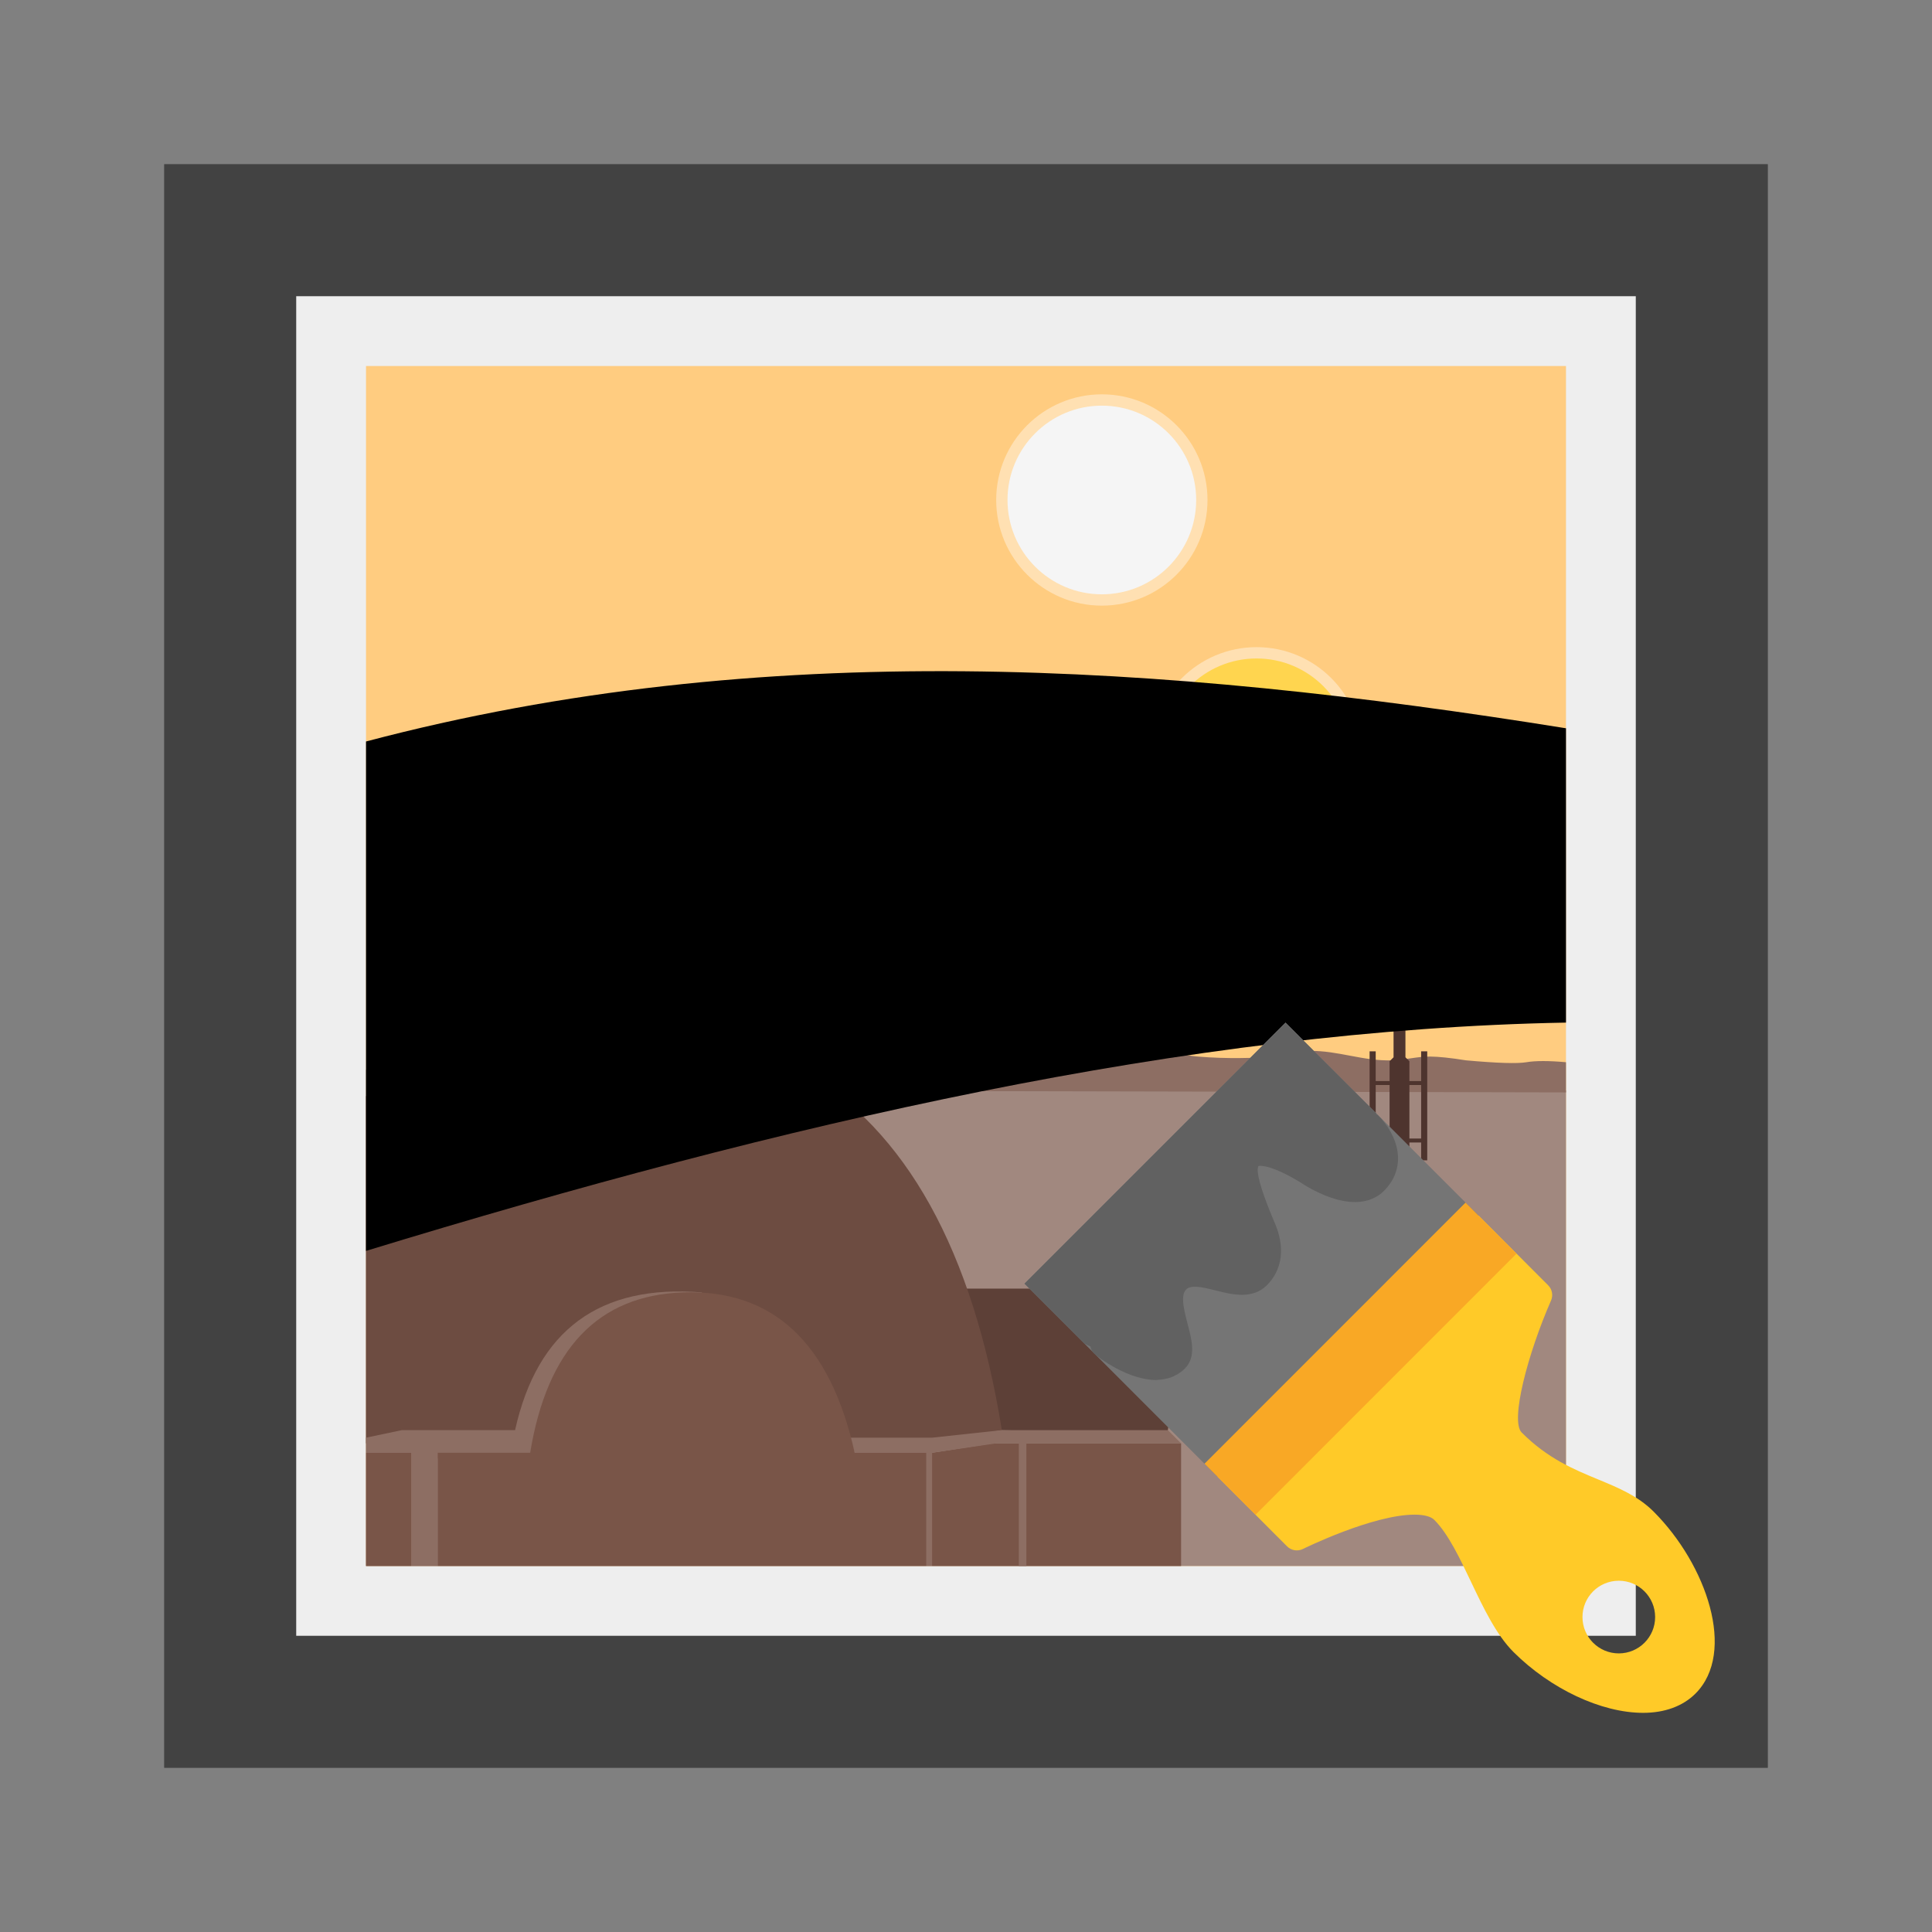 <?xml version="1.0" standalone="no"?><!-- Generator: Gravit.io --><svg xmlns="http://www.w3.org/2000/svg" xmlns:xlink="http://www.w3.org/1999/xlink" style="isolation:isolate" viewBox="0 0 1024 1024" width="1024" height="1024"><rect x="0" y="0" width="1024" height="1024" fill="#808080" stroke="none"/><defs><clipPath id="_clipPath_WbahBGMNgsAYRBJR0jRrS3aniqHbsPyL"><rect width="1024" height="1024"/></clipPath></defs><g clip-path="url(#_clipPath_WbahBGMNgsAYRBJR0jRrS3aniqHbsPyL)"><rect x="87" y="87" width="850" height="850" transform="matrix(1,0,0,1,0,0)" fill="rgb(66,66,66)"/><rect x="157" y="157" width="710" height="710" transform="matrix(1,0,0,1,0,0)" fill="rgb(238,238,238)"/><rect x="194" y="194" width="636" height="636" transform="matrix(1,0,0,1,0,0)" fill="rgb(255,204,128)"/><clipPath id="_clipPath_kxtjwQMzYM5AtdC14k036qE9U36CUdjk"><rect x="194" y="194" width="636" height="636" transform="matrix(1,0,0,1,0,0)" fill="rgb(255,204,128)"/></clipPath><g clip-path="url(#_clipPath_kxtjwQMzYM5AtdC14k036qE9U36CUdjk)"><g id="Tatooine"><path d=" M 194 567 L 388.501 570.682 L 830 578 L 830 835 L 194 835 L 194 567 Z " fill="rgb(161,136,127)"/><path d=" M 365 578 Q 381.058 572.665 390 570.682 C 397.995 568.91 405.06 569.031 413 567 C 416.555 566.091 419.42 564.813 423 564 C 434.747 561.331 450.25 564 457 564 Q 470.269 564 476 564 Q 491.576 562.8 500 562 C 520.09 560.092 536.883 556.638 557 555 C 569.628 553.972 580.323 552.421 593 553 C 607.981 553.684 620.077 558.731 635 560 C 650.773 561.342 664.25 560.75 680 560 C 685.027 559.761 688.966 557.083 694 557 C 709.25 556.75 722.394 562.521 738 562 C 745.063 561.764 750.925 559.963 758 560 Q 764.724 560.035 777 562 Q 801.696 564.233 809 563 Q 816.304 561.767 830 563 L 830 579 L 365 578 Z " fill="rgb(141,110,99)"/><g id="Tatooinean house"><path d=" M 512 683 L 606 683 C 619.074 703.969 623.438 728.999 619 758 Q 618.693 760.004 528 758 L 512 683 Z " fill="rgb(93,64,55)"/><path d=" M 194 765 L 194 581 C 240.605 548.758 283.303 530.937 324.699 532 C 358.528 532.869 391.488 547.599 425 567 C 480.29 599.01 515.633 662.686 531 758 L 491 765 L 194 765 Z " fill="rgb(109,76,65)"/><path d=" M 494 835 L 494 770 L 526 765 L 626 765 L 626 835 L 494 835 Z " fill="rgb(121,85,72)"/><path d=" M 453 770 L 491 770 L 491 835 L 494 835 L 494 770 L 528 765 L 540 765 L 540 835 L 544 835 L 544 765 L 626 765 L 619 758 L 531 758 L 494 762 L 450 762 L 453 770 Z " fill="rgb(141,110,99)"/><path d=" M 232 835 L 218 835 L 218 770 L 194 770 L 194 762 L 213 758 L 273 758 C 284.804 704.918 317.814 680.594 372 685 C 363.321 729.985 332.998 759.328 281 773 L 232 773 L 232 835 Z " fill="rgb(141,110,99)"/><path d=" M 232 835 L 232 770 L 281 770 Q 294.539 687.359 362 685 Q 433.5 682.5 453 770 L 491 770 L 491 835" fill="rgb(121,85,72)"/><path d=" M 218 835 L 218 770 L 194 770 L 194 835 L 218 835 Z " fill="rgb(121,85,72)"/></g><g id="Group"><path d=" M 736.508 615 L 736.508 562.479 L 738.609 560.378 L 738.609 532.017 L 740.71 529.916 L 740.71 490 L 742.811 490 L 742.811 529.916 L 744.912 532.017 L 744.912 560.378 L 747.012 562.479 L 747.012 615" fill="rgb(78,52,46)"/><path d=" M 725.92 557.227 L 729.155 557.227 L 729.155 615 L 725.92 615" fill="rgb(78,52,46)"/><path d=" M 753.231 557.227 L 756.466 557.227 L 756.466 615 L 753.231 615" fill="rgb(78,52,46)"/><path d=" M 727.538 572.983 L 754.849 572.983 L 754.849 575.084 L 727.538 575.084" fill="rgb(78,52,46)"/><path d=" M 727.538 603.445 L 754.849 603.445 L 754.849 605.546 L 727.538 605.546" fill="rgb(78,52,46)"/></g><g id="twin suns"><g id="sun 1"><path d=" M 528 265 C 528 234.093 553.093 209 584 209 C 614.907 209 640 234.093 640 265 C 640 295.907 614.907 321 584 321 C 553.093 321 528 295.907 528 265 Z " fill="rgb(255,224,178)"/><path d=" M 534 265 C 534 237.404 556.404 215 584 215 C 611.596 215 634 237.404 634 265 C 634 292.596 611.596 315 584 315 C 556.404 315 534 292.596 534 265 Z " fill="rgb(245,245,245)"/></g><g id="sun 2"><path d=" M 610 399 C 610 368.093 635.093 343 666 343 C 696.907 343 722 368.093 722 399 C 722 429.907 696.907 455 666 455 C 635.093 455 610 429.907 610 399 Z " fill="rgb(255,224,178)"/><path d=" M 616 399 C 616 371.404 638.404 349 666 349 C 693.596 349 716 371.404 716 399 C 716 426.596 693.596 449 666 449 C 638.404 449 616 426.596 616 399 Z " fill="rgb(255,213,79)"/></g></g></g></g><path d=" M 194 393 L 194 663 C 415.705 595.193 629.895 545.684 830 542 L 830 386 C 616.503 351.708 404.513 337.384 194 393 Z " fill="rgb(0,0,0)" style="mix-blend-mode:color;"/><g id="paint pencil"><path d=" M 645.291 782.685 L 783.686 644.291 L 681.356 542 L 543 680.355 L 645.291 782.685 Z " fill="rgb(117,117,117)"/><path d=" M 783.686 644.291 L 820.54 681.222 C 822.677 683.339 823.29 686.554 822.08 689.309 C 809.747 717.44 800.341 753.091 806.513 759.252 C 820.28 773.058 833.931 778.7 847.092 784.149 C 857.923 788.626 868.147 792.881 876.456 801.189 C 904.52 829.244 920.501 875.763 898.618 897.656 C 891.956 904.299 882.367 907.842 870.891 907.842 C 848.748 907.842 821.782 895.172 802.113 875.542 C 793.015 866.396 786.247 852.224 779.739 838.534 C 773.76 825.932 767.589 812.925 760.224 805.589 C 758.452 803.779 754.804 802.797 749.768 802.797 C 727.5 802.797 690.983 820.781 690.608 820.974 C 687.799 822.375 684.41 821.829 682.184 819.616 L 645.33 782.685 L 783.686 644.291 Z  M 858 876.332 C 868.634 876.332 877.255 867.711 877.255 857.077 C 877.255 846.442 868.634 837.822 858 837.822 C 847.366 837.822 838.745 846.442 838.745 857.077 C 838.745 867.711 847.366 876.332 858 876.332 Z " fill="rgb(255,202,40)"/><path d=" M 543 680.355 L 681.356 542 L 729.57 590.214 L 729.378 590.435 C 729.686 590.666 730.051 590.772 730.321 591.042 C 741.113 601.873 746.226 618.49 733.44 631.284 C 733.399 631.328 733.35 631.364 733.296 631.39 C 732.092 632.642 730.735 633.576 729.349 634.365 L 728.896 634.587 C 720.472 639.179 709.93 636.734 702.036 633.499 C 700.267 632.753 698.524 631.951 696.808 631.092 L 695.913 630.639 C 694.313 629.796 692.746 628.894 691.214 627.934 C 674.742 617.402 667.627 617.662 666.953 618.037 C 666.732 618.567 666.568 619.395 666.616 620.598 C 666.809 624.324 668.763 631.881 675.156 647.035 L 675.714 648.354 C 676.585 650.377 677.303 652.462 677.861 654.592 C 681.423 668.398 675.676 676.976 671.574 681.106 C 663.834 688.895 652.993 686.151 644.309 683.966 C 636.531 682.011 631.264 680.923 628.665 683.484 C 627.858 684.369 627.346 685.482 627.202 686.671 C 626.566 690.551 628.068 696.298 629.416 701.565 C 631.717 710.258 634.124 719.241 627.952 725.412 C 626.942 726.423 625.844 727.289 624.718 728.011 C 624.121 728.416 623.514 728.685 622.917 728.974 C 622.388 729.244 621.897 729.552 621.377 729.773 C 620.251 730.205 619.092 730.543 617.911 730.784 C 616.939 731.054 615.889 731.169 614.83 731.275 L 614.57 731.275 C 613.964 731.313 613.367 731.429 612.76 731.429 C 598.165 731.429 582.338 719.809 579.777 717.248 C 578.826 716.264 578.187 715.021 577.938 713.676 L 574.78 712.174 L 543 680.355 Z " fill="rgb(97,97,97)"/><path d=" M 665.451 802.845 L 803.798 664.451 L 776.764 637.407 L 638.418 775.802 L 665.451 802.845 Z " fill="rgb(249,168,37)"/></g></g></svg>